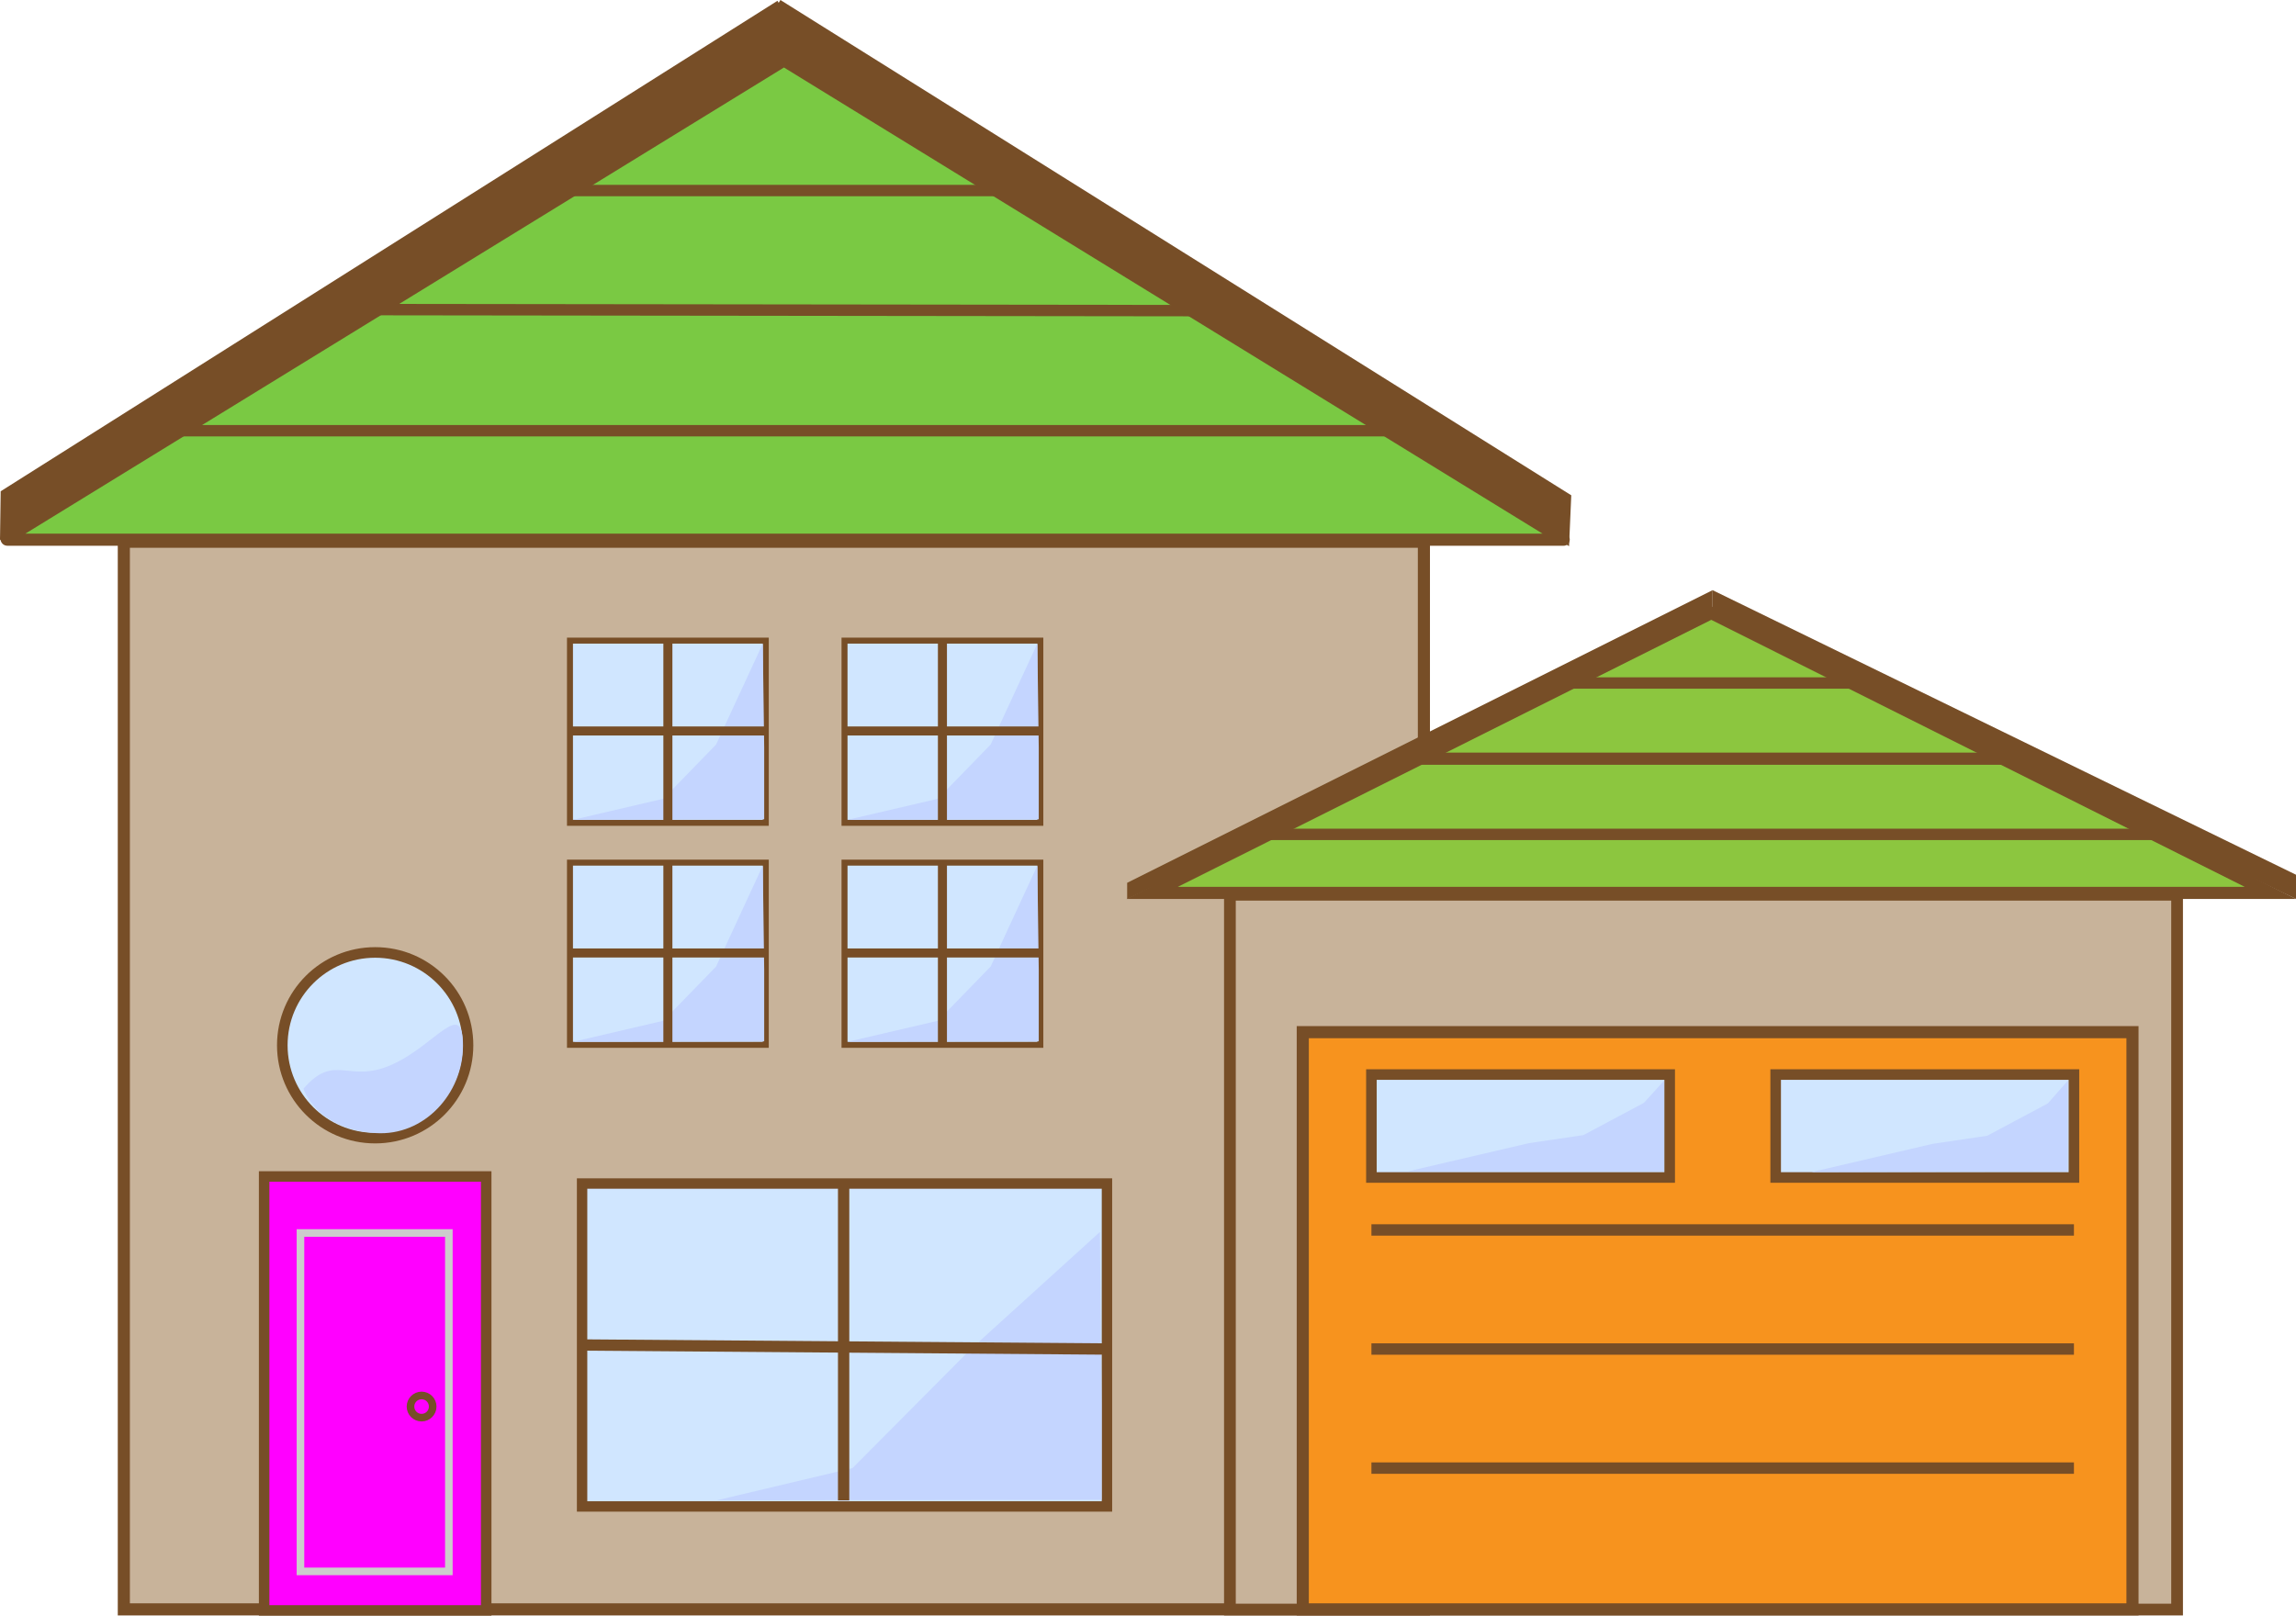 <?xml version="1.0" encoding="UTF-8"?><svg id="Layer_1" xmlns="http://www.w3.org/2000/svg" viewBox="0 0 1137.34 800.52"><defs><style>.cls-1{fill:#c8b39a;}.cls-2{fill:#8cc63f;}.cls-3{fill:#7ac943;}.cls-4{stroke:#ccc;}.cls-4,.cls-5,.cls-6,.cls-7,.cls-8,.cls-9,.cls-10,.cls-11,.cls-12,.cls-13{stroke-miterlimit:10;}.cls-4,.cls-6,.cls-7,.cls-9,.cls-10,.cls-12{fill:none;}.cls-4,.cls-9{stroke-width:3.76px;}.cls-5{stroke-width:2.96px;}.cls-5,.cls-6,.cls-7,.cls-8,.cls-9,.cls-10,.cls-11,.cls-12,.cls-13{stroke:#774e27;}.cls-5,.cls-11,.cls-13{fill:#d0e6ff;}.cls-6{stroke-width:4.48px;}.cls-7{stroke-width:6.04px;}.cls-8{fill:#f0f;stroke-width:5.21px;}.cls-14{fill:#774e27;}.cls-15{fill-rule:evenodd;}.cls-15,.cls-16{fill:#c4d5ff;}.cls-10{stroke-width:5.61px;}.cls-11{stroke-width:5.15px;}.cls-12{stroke-width:5.64px;}.cls-17{fill:#f7931e;}.cls-13{stroke-width:5.24px;}</style></defs><rect class="cls-1" x="61.34" y="268.41" width="644" height="529"/><path class="cls-14" d="M702.34,271.41v523H64.34V271.41h638M708.34,265.41H58.34v535h650V265.41h0Z"/><polygon class="cls-2" points="570.73 442.41 847.69 303.77 1124.65 442.41 570.73 442.41"/><path class="cls-14" d="M847.69,307.12l264.26,132.29h-528.52l264.26-132.29M847.69,300.41l-289.65,145h579.3l-289.65-145h0Z"/><rect class="cls-1" x="609.24" y="443.31" width="469.19" height="354.19"/><path class="cls-14" d="M1075.53,446.22v348.38h-463.38v-348.38h463.38M1081.34,440.41h-475v360h475v-360h0Z"/><path class="cls-3" d="M774.53,267.41H3.72c-.12,0-.38,0-.48-.36-.1-.36.11-.5.22-.56L388.34,29.93l386.22,237.37s.02.1,0,.12h-.03Z"/><path class="cls-14" d="M388.34,33.45l375.78,230.96H12.56L388.34,33.45M388.34,26.68c-.28,0-.57.08-.82.23L1.89,263.93c-3.01,1.85-1.7,6.48,1.83,6.48h770.81c3.08,0,4.23-4.05,1.6-5.66L389.16,26.91c-.25-.15-.53-.23-.82-.23h0Z"/><rect class="cls-17" x="645.34" y="511.41" width="411" height="286"/><path class="cls-14" d="M1053.34,514.41v280h-405v-280h405M1059.34,508.41h-417v292h417v-292h0Z"/><line class="cls-12" x1="679.34" y1="609.41" x2="1027.34" y2="609.41"/><line class="cls-12" x1="679.34" y1="668.41" x2="1027.34" y2="668.41"/><line class="cls-12" x1="679.34" y1="727.41" x2="1027.34" y2="727.41"/><line class="cls-12" x1="624.34" y1="413.41" x2="1072.34" y2="413.41"/><line class="cls-12" x1="90.34" y1="213.41" x2="686.34" y2="213.41"/><line class="cls-12" x1="186.34" y1="153.41" x2="590.34" y2="153.91"/><line class="cls-12" x1="282.34" y1="94.41" x2="493.34" y2="94.41"/><line class="cls-7" x1="692.34" y1="375.91" x2="1004.34" y2="375.91"/><line class="cls-12" x1="773.34" y1="338.41" x2="922.34" y2="338.41"/><rect class="cls-13" x="679.34" y="532.41" width="147.75" height="51"/><rect class="cls-13" x="879.59" y="532.41" width="147.75" height="51"/><rect class="cls-8" x="130.84" y="582.91" width="110" height="215"/><rect class="cls-4" x="148.84" y="610.91" width="73.5" height="167.68"/><circle class="cls-13" cx="185.84" cy="517.91" r="46"/><path class="cls-15" d="M229.34,518.16c0,23.89-19.42,44.85-43.25,43.25-29.75-2-35.75-22-35.75-22,15.55-18.14,22.25-2.12,44-12s35-33.14,35-9.25Z"/><polyline class="cls-16" points="814.34 546.41 824.34 535.41 824.34 580.41 697.34 580.41 757.34 566.41 784.34 562.41"/><polyline class="cls-16" points="1014.4 546.73 1024.34 535.41 1024.34 580.41 897.4 580.73 957.4 566.73 984.4 562.73"/><circle class="cls-9" cx="208.84" cy="696.91" r="5.5"/><rect class="cls-11" x="288.34" y="586.41" width="260" height="160"/><polyline class="cls-16" points="544.84 610.41 545.66 695.34 545.66 743.09 354.87 743.41 422.28 727.41 480.93 668.41"/><line class="cls-10" x1="288.34" y1="666.41" x2="548.34" y2="668.41"/><line class="cls-10" x1="417.9" y1="586.41" x2="417.9" y2="743.41"/><rect class="cls-5" x="282.34" y="317.41" width="97" height="90.28"/><polyline class="cls-16" points="377.85 318.9 378.55 370.33 378.55 405.96 283.83 406.2 328.6 395.76 354.72 368.9"/><line class="cls-6" x1="282.34" y1="362.18" x2="379.34" y2="362.18"/><line class="cls-6" x1="330.84" y1="317.41" x2="330.84" y2="407.7"/><rect class="cls-5" x="418.34" y="317.41" width="97" height="90.28"/><polyline class="cls-16" points="513.85 318.9 514.55 370.33 514.55 405.96 419.83 406.2 464.6 395.76 490.72 368.9"/><line class="cls-6" x1="418.34" y1="362.18" x2="515.34" y2="362.18"/><line class="cls-6" x1="466.84" y1="317.41" x2="466.84" y2="407.7"/><rect class="cls-5" x="282.34" y="427.41" width="97" height="90.28"/><polyline class="cls-16" points="377.85 428.9 378.55 480.33 378.55 515.96 283.83 516.2 328.6 505.76 354.72 478.9"/><line class="cls-6" x1="282.34" y1="472.18" x2="379.34" y2="472.18"/><line class="cls-6" x1="330.84" y1="427.41" x2="330.84" y2="517.7"/><rect class="cls-5" x="418.34" y="427.41" width="97" height="90.28"/><polyline class="cls-16" points="513.85 428.9 514.55 480.33 514.55 515.96 419.83 516.2 464.6 505.76 490.72 478.9"/><line class="cls-6" x1="418.34" y1="472.18" x2="515.34" y2="472.18"/><line class="cls-6" x1="466.84" y1="427.41" x2="466.84" y2="517.7"/><polygon class="cls-14" points="3.95 245.43 383.95 5.44 393.73 21.36 3.73 261.06 3.95 245.43"/><path class="cls-14" d="M382.78,10.47l5.96,9.69L7.45,254.51l.1-7.06L382.78,10.47M385.12.4L.34,243.41l-.34,24.21L398.73,22.55,385.12.4h0Z"/><polygon class="cls-14" points="378 20.95 387.77 5.06 774.59 247.38 773.85 264.25 378 20.95"/><path class="cls-14" d="M388.95,10.12l381.89,239.23-.37,8.52L383.03,19.75l5.92-9.63M386.58,0l-13.61,22.15,404.27,248.47,1.1-25.21L386.58,0h0Z"/><polygon class="cls-14" points="558.34 445.41 848.34 306.41 848.34 292.41 558.34 437.41 558.34 445.41"/><polygon class="cls-14" points="1137.34 445.41 848.34 306.41 848.34 292.41 1137.34 433.41 1137.34 445.41"/></svg>